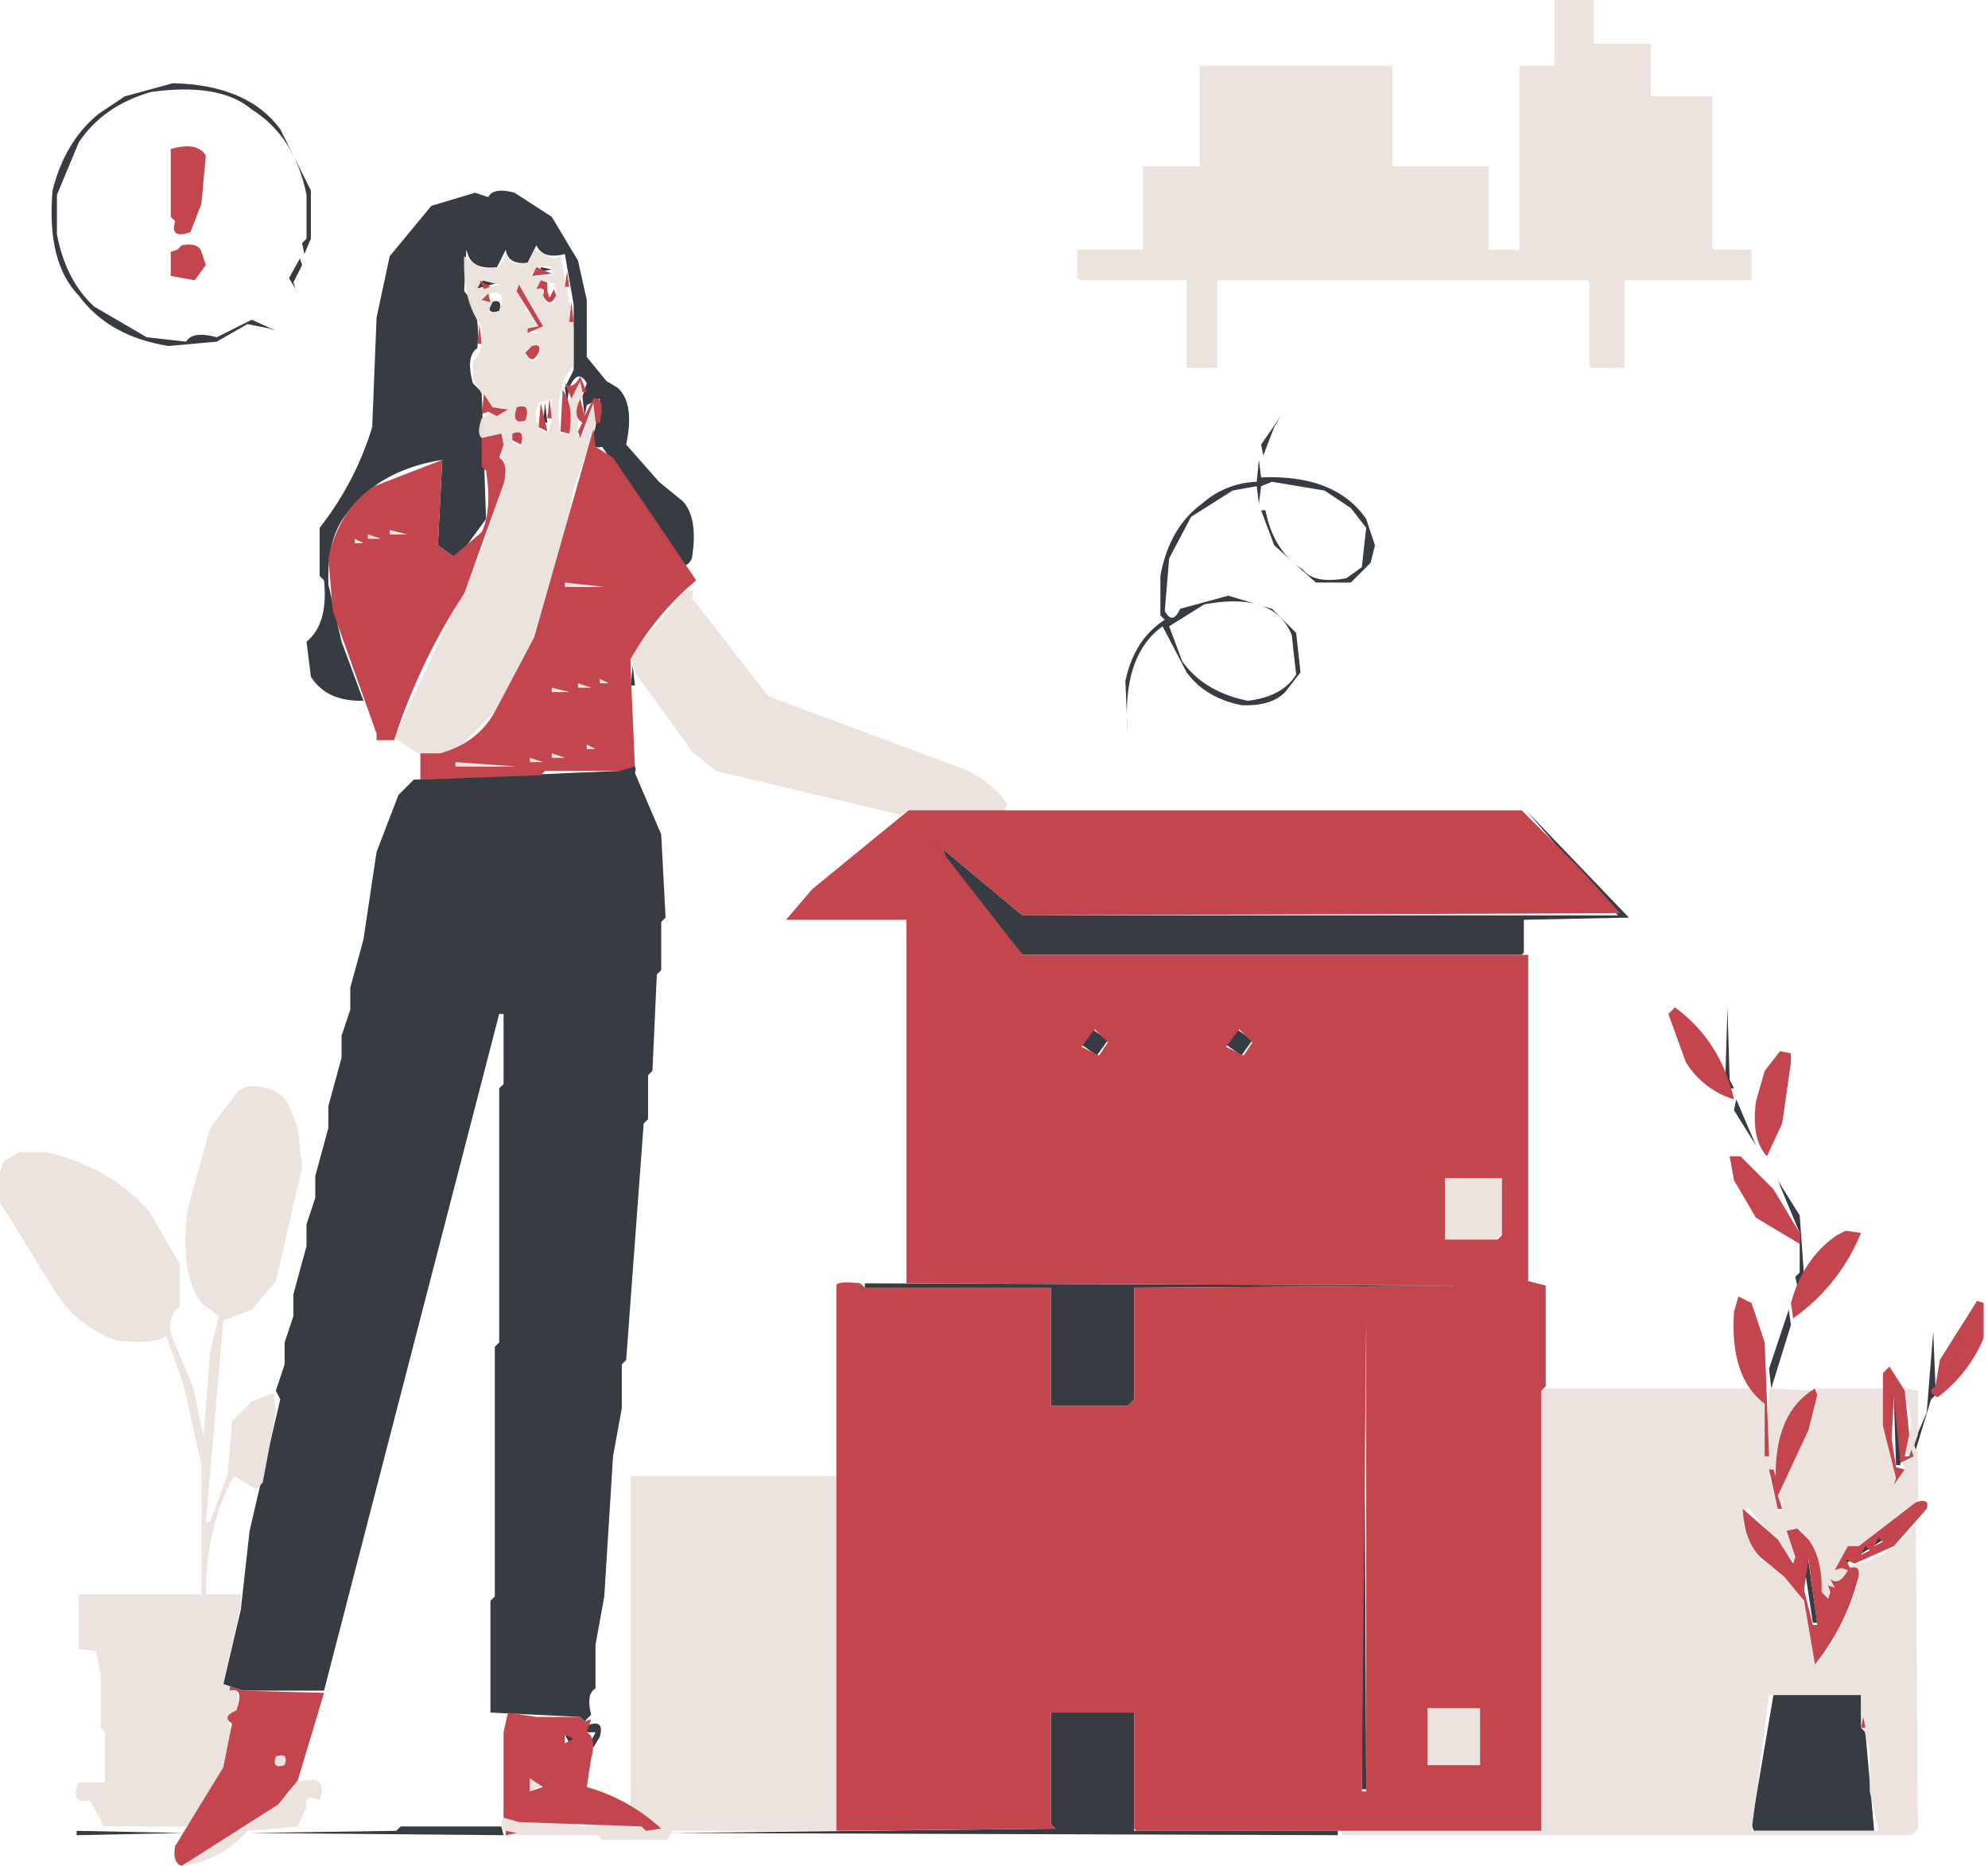 <?xml version="1.0" encoding="UTF-8"?>
<svg xmlns="http://www.w3.org/2000/svg" width="454" height="426" viewBox="0 0 454 426">
  <defs>
    <style>.a,.b{fill:rgba(0,0,0,0);}.a{stroke:rgba(0,0,0,0);}.c{fill:rgba(45,51,57,0.95);}.d{fill:rgba(236,225,221,0.97);}.e{fill:rgba(195,68,77,0.99);}.f{stroke:none;}.g{fill:none;}</style>
  </defs>
  <g class="a">
    <rect class="f" width="453.074" height="425.848"></rect>
    <rect class="g" x="0.5" y="0.5" width="452.074" height="424.848"></rect>
  </g>
  <path class="b" d="M0,0H354.5l.5.5V15h-8V56.5l-.5.5H340V38H318V15H274V38H261V57H246v7h25V84h7V64.5l.5-.5H363V84h8V64h28.5l.5-.5V57h-8.5l-.5-.5V22H377V10H364V0h89.5l.5.5V426l-409-.5L55.5,419h81l1,1h15l1-1H438V347.5l2-4.5-2-.5v-13l1-3-1-1V317q-5.2,2.1-4-2.5-2-4.5-4-1l-.5,3.5H405l1-7.5h-1l-1.5,7.5q.8-13.8-5-21-2.6-.8-1.5,2.5l-1,1v8l4,9-47,.5V293.5l-4-1v-74l-1-1V210l24-.5L348.5,185h-118l-.5-1.5a22.719,22.719,0,0,0-11.5-8.5l-43-16-2.5-2.5-16-22,2-3-2-3,1-1v-9l-6.5-8.5-7.5-6.5q-2.7-3.8-1-12L139.5,87,135,83.5l-1-2-1-19L124.5,48l-7-4h-5l-2,1-2-1-10,3L92,53.5l-5,12-2,32a69.83,69.83,0,0,1-12,23v11q2.5,1.5,1,7l-4,8v6l4.5,5.5,8.5,2,3,9q7-1,10,3.5,1.3,6.1-1.5,5.5L91,181.5l-5,13-3,20-3,11v5l-2,6v5l-3,11v5l-3,11v5l-2,6v5l-5,22v5l-1,5L61.5,319q-6.3.7-8.5,5.5l-1,12L47.5,348l-.5-7.5,1-1v-11l1-1,2-26,1.5-1.5q6.4-.1,8.5-4.5l4-9,4-21-2-11L62.5,249l-6-1L50,253.5l-6,16-1,21,4.5,8.5,2.5,1.5-2,8L46.5,328,39,301.5q4-3.5,2-13A30.067,30.067,0,0,0,30.5,273l-13-8-7-2h-6L1,265l-.5,2ZM40,19l-5,1v1H49Zm-8,2v1h2Zm18,0v1h2ZM29,22l-2,1-1,2,5-2Zm24,0,2,2h1ZM23,26l-5,6,6-5Zm37,0,4,5V30ZM18,32l-2,3,2-1Zm48,0-1,2,2,1ZM39,34V50l1,1q-1,4,4,2l2-6,1-11Q45,32,39,34ZM15,37l-3,7q-1,10,2,17h1l-2-7q-1-10,2-14Zm54,0-1,3h1Zm1,3V55h1Q73,45,70,40Zm0,15-1,3h1ZM42,56l-1,1-2,1v5l6,1,2-3-1-3Q45,55,42,56ZM19,66l-1,2,2,1Zm3,4,2,3h1Zm4,3,1,2h1Zm33,1v1h3ZM29,75l2,2h2Zm24,0v1h2ZM34,77v1l5,1,11-1V77q-6-1-7,1Zm255,24-1,3h1Zm-1,4-1,5-3,1h3l1,4v-4l3-1,4,1h5q-5-3-12-2Zm-6,6v1h2Zm19,0v1h2Zm3,1,1,2h1Zm3,2,1,2h1Zm-32,1-2,3,3-2Zm14,1-1,3h1Zm22,1-1,2,2,1Zm-39,1-2,3,2-1Zm41,2-2,9,1,1,2-5Zm-43,1-3,4,1,2,2-4Zm-3,6-1,4h1Zm31,3,1,2h1Zm-32,1-1,10v2l2,4h1l-1-3,1-2-2-2Zm43,0q-2,3-8,1v1h8l1-1Zm-29,5-5,1v1h12Zm-8,2v1h2Zm25,8-1,8h1Zm-37,3-1,3h1Zm-1,3-1,3h1Zm13,0-1,2,3,1Zm-14,3-1,12h1Zm37,0-2,3,2-1Zm-18,2,1,2h2Zm14,1-5,2-2-1-4,1,4,1,7-1,1-1Zm92,72-2,2,4,11a19.127,19.127,0,0,0,11,8l-1-4V230l-1,14A33.376,33.376,0,0,0,383,230Zm24,10-4,5-2,7q-2,6,1,8l-1,3,3,3,4-13,1-10v-2Zm-10,11-1,3h1Zm-2,13,1,6,5,8,10,6-1,12-2,4,1,3,11-12,4-8,1-2-5,1-7,8-2-13-1,2-5-7-7-8Zm57,33a27.436,27.436,0,0,0-9,16l-1-9-2,19h1q-2-5,2-4a39.771,39.771,0,0,0,10-13v-8Zm-44,6-1,3h1Zm-1,3-1,3h1Zm33,17-1,3h1Z"></path>
  <path class="b" d="M145.5,154l16,21,43,10,1.5,1.5-27,23,28,.5v82.5l-.5.5H191v44H144v74.5l-1.5.5-8.5-4q-.9-6.6,2-10.5l-1-2h1l.5,1.5.5-3-2-.5v-7l1-1v-10l2-11,2-32,1-1,4-53,1-1v-10l1-1v-10l1-1v-10l1-1v-11l1-1,1-22,1-1v-14l-4-14-3-5q1.5-11.5-1-19Z"></path>
  <path class="b" d="M114.5,231l.5,16.5-1,1v58l-1,1v57l-1,1V391q5.6-2.2,4,3.5l-1,1V417l-55.5,1v-1h8l.5-1.5,2-4.5q4.9,1.6,3-4H68v-2.5l6-18,4-19,2-4,3-15,2-4Z"></path>
  <path class="b" d="M.5,275a71.748,71.748,0,0,0,20,28q4.5,4.5,15,3l2.5-1,4,11.5,4,18V364H18v13q6-2.2,4,4.5l1,1L24,407H18v4l4,1.5,1,4.5,20,.5-26,1,25,1q-2.7.7-2,5l.5,1.5H.5l-.5-.5Z"></path>
  <path class="b" d="M53.5,337l5.5,3.5L55,364H47v-5.5l3-14Z"></path>
  <path class="c" d="M39.5,19q17.1.4,24.5,10.5l7,14v11L69.5,58,69,55.5l1-1v-10Q67.3,31.1,57.5,25q-7.3-6.2-23-4Q23.6,24.1,18,32.5l-5,12v9Q15,64,21.5,70l12,7,9,1q1.5-2.5,7-1l8-4L63,75.5,61.5,75l-5-1-7,4-11,1Q24.8,76.8,18,67.5q-7.4-7.6-6-24Q14.8,32.3,22.5,26l6-4Z"></path>
  <path class="c" d="M108.5,44l3,1q1.2-2.3,6-1l8.5,5.5,6,10,2,9v13l4.5,5.5,2.5,1.5q4,3.5,2,13l7.5,8.5,5.5,4.5q3.5,4,2,13-1.5,3-3,0L137.5,102q-3.4.9-1.5-4.5l1-6.5-3,1.5-.5,2.5-.5-4.5,1-3q-2-3.5-4,1l-.5,3.5-.5-3.5,2-4v-15L129,58q-5,1.3-6.5-2l-2,4q-4.5.5-5-3l-2,4q-5.1.6-6.5-2.5l-.5-1.5-.5,9.5q3.9,4.1,3,13-2.7,1.8-1,8l2,2,1,29-5.5,7.5-2,1-3.5-2.5,1-19.5q-14.6,2.3-22,12.5-4.4,5.6-4,16l3,13L83,160q-8.4.2-12-5.5l-1-8q5-4,4-14l-1-1v-11a69.83,69.83,0,0,0,12-23l1-25,3-14L98.5,47Z"></path>
  <path class="c" d="M68.5,59l.5,1.5-2,4,.5,1.5L66,63.5Z"></path>
  <path class="c" d="M123.5,61l2.5.5-2.5.5Z"></path>
  <path class="c" d="M110.5,64l3.5.5L108.5,66V65Z"></path>
  <path class="c" d="M112,69q3-1,2,2Q111,72,112,69Z"></path>
  <path class="c" d="M298.5,89l-1,2Z"></path>
  <path class="c" d="M124.5,92l.5,4.5h-1Z"></path>
  <path class="c" d="M292.5,95,291,97.5l-2.5,6.5-.5-2.5Z"></path>
  <path class="c" d="M287.5,105l.5,4q17-.7,24,9.5l2,6-1,4-4.5,4.5h-8l-9.5-8.5-3-8h1q1.8,9.3,8.5,13.5,2.6,3.4,10,2l3.5-2.5,1-9-3.5-4.5-6-4-12-2-2.5,1-.5,4-.5-4-5.5,1-9.5,6-5,9.5-1,12q1.8,3.3,3.5-.5l11-3,10,3,5.5,5.5,1,9-3.5,4.5q-3.2,3.3-10,3-8.3-1.7-12.5-7.5L265.5,143q-9.3,6.7-8,24l-.5-11.5q2-9.5,9-14l-1-1v-9q2-11,9.5-16.5a19.777,19.777,0,0,1,12.5-5ZM275,138l-8,5,3,8q5,7,15,9,8-1,11-6l-1-9Q291,135,275,138Z"></path>
  <path class="c" d="M144.5,152l.5,4.5h-1Z"></path>
  <path class="c" d="M142.5,175q3.3-1.1,2.5,1.5l6,14,1,19-1,1v11l-1,1-1,22-1,1v10l-1,1-4,54-1,1v10l-2,11-2,32-2,11v10q-2.2,1.2-1,6l-1.5,1.5-1-1L112,391V365.5l1-1v-57l1-1v-58l1-1v-16h-1L74,386H55.5L51,384.5l4-17,2-18,7-30-1-2,2-6v-5l2-6v-5l3-11v-5l2-6v-5l3-11v-5l3-11v-5l2-6v-5l3-11,3-20,5-13,3.5-3.5,47-2Z"></path>
  <path class="c" d="M261.5,175l1,2Z"></path>
  <path class="c" d="M267.5,181l1,2Z"></path>
  <path class="c" d="M348.5,185,372,209.5l-24,.5v7.5l-.5.5h-114L212,191.5l3.5,2.5,18,15h136l-8.5-9.5Z"></path>
  <path class="c" d="M394.5,230l.5,16.5,1,2h-1l-1-2Z"></path>
  <path class="c" d="M249.5,235l3.5,2.5-2.5,3.5-3.5-2.5Z"></path>
  <path class="c" d="M282.5,235l3.5,2.5-2.5,3.5-3.5-2.5Z"></path>
  <path class="c" d="M391.5,245l1,2Z"></path>
  <path class="c" d="M396.5,251l4.5,10.5,10,16,1,14-1.5,2.5-.5-2.5,1-1v-9l-5-12-10-16Z"></path>
  <path class="c" d="M405.5,277l2,3Z"></path>
  <path class="c" d="M414.5,292l-1,2Z"></path>
  <path class="c" d="M197.5,293l135.5.5-74,.5v25.5l-1.5,1.5H240V294H197.5Z"></path>
  <path class="c" d="M408.5,299l.5,3.5L404.5,317l-.5-4.5Z"></path>
  <path class="c" d="M311.5,301l.5,107.5h-1Z"></path>
  <path class="c" d="M441.5,304l.5,12.5,1,1-2,2L437.5,331l-.5-1.5,3-7Z"></path>
  <path class="c" d="M449.5,304l-.5,1.5L443.5,316l.5-1.5Z"></path>
  <path class="c" d="M432.5,319l1.5,6.5v9h-1Z"></path>
  <path class="c" d="M434.5,347l-2,3-11,7v-1Z"></path>
  <path class="c" d="M411.5,354l1.5,2.5,2,14h-1Z"></path>
  <path class="c" d="M407.5,357l1,2Z"></path>
  <path class="c" d="M405,387h20v7.5l1,1,2,22.5H400.5l-.5-1.5Z"></path>
  <path class="c" d="M240,391h19v27h46.5v1L153,418.5l88-1-1-1Z"></path>
  <path class="c" d="M134,394q4.1-1.7,3,2.5l-1.5,2.5-.5-1.5,1-2h-2Z"></path>
  <path class="c" d="M129,396l2,.5-.5,2.5Z"></path>
  <path class="c" d="M91.5,417h23l.5,2-58-.5,33.5-.5Z"></path>
  <path class="c" d="M17.5,418l24.5.5-24.5.5Z"></path>
  <path class="d" d="M355,0h9V10h13V22h14V56.5l.5.5H400v7H371V84h-8V64.5l-.5-.5H278V84h-7V64H246.5l-.5-.5V57h15V38h13V15h44V38h22V57h7V15.5l.5-.5H355Z"></path>
  <path class="d" d="M122,57l4.5,2,1.5-.5,3,16v9q-4.7,5.1-3,15.5l2-.5v-7l2.5-4.5.5,3.5-1,1v8h1l2.5-7.5.5,5.5-5,14-2,12-7,22-9,17-7.5,7.5q-3.3,2.7-10,2L90,168.5l20-43,5-15v-5l-1-3,1-3-1.5.5q-5.7,1.8-3.5-4.5l2.5-1.5,2,1,1-2q-3.7.8-4.5-1.5l-3-5v-4q2.7-2.3,2-8-4.4-5.6-4-16l3.5,2.5q4.5,1,5.5-1.5l.5-1.5q.8,2.8,5,2Zm1,4-2,2h5Q127,60,123,61Zm-13,3-1,2,5-1Zm14,0-1,2,4-1Zm0,2v2q2,3,3,0Q128,64,124,66Zm-12,1-1,2,2-1-1,2q-1,2,2,1Q116,66,112,67Zm8,0v4l2,1Zm1,8v1h2Zm1,4-2,2q2,3,3,0T122,79Zm4,12-3,1q-2,5,2,7l1-3Zm-8,2q-1,4,2,3Q121,92,118,93Zm-1,6v2l2,1Q120,98,117,99Z"></path>
  <path class="d" d="M139.5,110l1.5.5-5.5,2.5v-1Z"></path>
  <path class="d" d="M88.5,121l4.5.5-4.5.5Z"></path>
  <path class="d" d="M83.5,122l3.5.5L80.5,124v-1Z"></path>
  <path class="d" d="M147.5,122l-2,3-3,1v-1Z"></path>
  <path class="d" d="M128.5,133l9.5.5-9.5.5Z"></path>
  <path class="d" d="M156.5,135q2.3-.7,1.5,1.5L175.5,159l43,16a22.719,22.719,0,0,1,11.5,8.5l-.5,1.5h-22l-2,1-42-10-5.5-4.5-13-18-1-4Z"></path>
  <path class="d" d="M94.5,137l1.5.5L92.5,139v-1Z"></path>
  <path class="d" d="M90.5,139l-1,2-5,3,2-3Z"></path>
  <path class="d" d="M139.5,154l-1,2-2.5-.5Z"></path>
  <path class="d" d="M131.5,156l3.5.5-3.5.5Z"></path>
  <path class="d" d="M125.5,157l4.5.5-4.5.5Z"></path>
  <path class="d" d="M136.5,169l-1,2-2.5-.5Z"></path>
  <path class="d" d="M125.5,172l3.5.5-3.5.5Z"></path>
  <path class="d" d="M120.5,173l3.5.5-3.5.5Z"></path>
  <path class="d" d="M103.5,174l14.5.5-14.5.5Z"></path>
  <path class="d" d="M56.5,248q7.3-.2,9.5,4.5l2,5,1,9-6,26L57.5,299,51,301.5l-4,46h1l4-11,1-12,4.5-4.5,5-2,.5,4.5-3,16L58.5,340l-5-3q-6.4,11-6.5,27h8v2.5l-4,18,3,1.5q1.3,5-2,6.5l1,3Q50.7,409.2,42.5,417h-19l-.5-1.5L20.5,411q-4.6,1.2-2.5-4h6V395.5l-1-1v-12L22,377l-4-.5V364H46V334.5l-4-18L38,305q-3.3,2.1-11.5,1A26.671,26.671,0,0,1,13,295.5l-13-21v-7L1,265l3.5-2h6q14.9,3.6,23.5,13.5l7,12v10q-2.6,1.4-2,6l5,12L46.5,328,48,308.5l2-8-4-3q-5.2-7.2-3-22l5-18,6.5-8.5Z"></path>
  <path class="d" d="M330,269h13v12.5l-1.5,1.5H330Z"></path>
  <path class="d" d="M352,317h48.5l1.5,1.5,1,2,.5,12.5.5-16,10,.5q-8.6,5.4-8.5,19.5l-1-2-.5,2.5,1.5,4.5,7.5-15.5,2-9.5h15v8.5l3.5,12.5,1.5-2.5-.5-1.5,1.5-.5-1-5q2.3-1.3,1-6l-1-5.5,3,.5v10l-1,3,1,1v11L424.5,353H422l-2,5q11.5-1.6,17.5-10l.5,69.5-1.5,1.5h-130v-1H352Zm55,25-1,3h1Zm-8,2-1,4,4,8,6,4,4,6,3,14a57.041,57.041,0,0,0,9-18q1-5-1-4l-5,7-2-1q0-8-3-12l-2-3-3,1,2,6v1Zm5,43-4,31h29l-2-9v-9l-2-8v-5Z"></path>
  <path class="d" d="M144,337h47v81H153.5l-1,2h-15l-1-1h-18l-3.5-1q-1.7-4.1,2.5-3l1,1h13l1,1q10.9-1.4,18,1l-1-2-5.5-3.5Z"></path>
  <path class="d" d="M326,390h12v13H326Z"></path>
  <path class="d" d="M63,401q3-1,2,2Q62,404,63,401Z"></path>
  <path class="d" d="M121,406l3,1.5-3,1.5Z"></path>
  <path class="d" d="M67.5,407q7.8-2.4,5.5,4-3.7-1.5-3,1.5L68,417l-11.5,1q-5,6-14,8v-1L66,409.5Z"></path>
  <path class="e" d="M39,34q6.1-1.7,8,1.5l-1,11L43.5,53q-4.8,1.7-3.5-2.5l-1-1Z"></path>
  <path class="e" d="M41.5,56q3.8-.7,4.5,1.5l1,3L44.5,64,39,63V57.5l1.5-.5Z"></path>
  <path class="e" d="M115.5,57l2,3Z"></path>
  <path class="e" d="M122.5,61l3.5,1.5-4.5.5Z"></path>
  <path class="e" d="M129.5,62l.5,3.5h-1Z"></path>
  <path class="e" d="M109.5,64l2.5,1.5-1.5.5Z"></path>
  <path class="e" d="M123.5,64l1.5.5v2l.5,1.5,1-2,.5,1.5q-1.5,3-3,0,.8-2.2-1.5-1.5Z"></path>
  <path class="e" d="M118.5,65l5.5,9.5L120.5,76V75l2.5-.5-5-8Z"></path>
  <path class="e" d="M111.5,67l.5,2-2-.5Z"></path>
  <path class="e" d="M130.5,69l.5,4.5h-1Z"></path>
  <path class="e" d="M109.5,74l.5,4.5h-1Z"></path>
  <path class="e" d="M121.5,79q2.3-.7,1.5,1.5-1.5,3-3,0Z"></path>
  <path class="e" d="M132.5,86l1.5,3.5h-1l-.5-2.5-2,4L129,87.5Q130.8,89.1,132.5,86Z"></path>
  <path class="e" d="M108.5,87l1,2Z"></path>
  <path class="e" d="M128.5,89q2.6,3.6,1.5,10l-2-.5Z"></path>
  <path class="e" d="M110.5,90l2,3,3.5.5L113.5,95l-2-1-1.5.5Z"></path>
  <path class="e" d="M125.5,91l.5,4.5h-1Z"></path>
  <path class="e" d="M132.5,91l1,4,2-4q2.8-.6,1.5,5.5h-1l-.5-4.5-3,8-.5-1.5,1-2Q130.6,95.1,132.5,91Z"></path>
  <path class="e" d="M123.5,92l1.5,6.5-2-1Z"></path>
  <path class="e" d="M118,93q3.3-1.1,2,3Q116.7,97.1,118,93Z"></path>
  <path class="e" d="M135.5,98l.5,4,4,2.5,19,28a65.491,65.491,0,0,0-15,18v2l1,22.5-3.5,1h-17l-1,1L96,178v-6h4.5q8.6-2.4,12.5-9.5l9-17ZM129,133v1h9Zm8,22v1h2Zm-5,1v1h3Zm-6,1v1h4Zm8,13v1h2Zm-8,2v1h3Zm-5,1v1h3Zm-17,1v1h14Z"></path>
  <path class="e" d="M114.5,99l.5,2.5-1,3q2.2,1.3,1,6l-9,25A139.934,139.934,0,0,0,90,169H86v-1.5l-10-28-1-12q2.4-11.1,10.5-16.5l15.5-6-1,19.5,3.5,2.5,6.5-5.5q2.4-5.1,1-14l-1-1V100ZM89,121v1h4Zm-5,1v1h3Zm-3,1v1h2Z"></path>
  <path class="e" d="M117,99q3-1.2,2,2.5l-2-1Z"></path>
  <path class="e" d="M207.5,185h140L361,198.5l9,10-136.5.5-18-15,.5,1.5L233.5,218H349v74.5l4,1v23l-1,1V418H259.5l-.5-.5V391H240v25.5l1,1-50,.5V293.5q.1-1.1,5.5-.5l1,1H240v27h17.5l1.5-1.5V294l74-.5L207,293V210H179.5l6-7ZM250,235l-3,4,4,2,2-3Zm33,0-3,4,4,2,2-3Zm47,34v14h12l1-1V269Zm-18,32-1,108h1Zm14,89v13h12V390Z"></path>
  <path class="e" d="M382.5,230q10.4,7.6,13.5,21a19.528,19.528,0,0,1-11-8.5l-4-11Z"></path>
  <path class="e" d="M406.5,240l2.5.5v2l-2,14-3.5,7.5q-3.6-3.9-2.5-12.5l2-7Z"></path>
  <path class="e" d="M395,264h2.5l7.5,7.5,6,10V284l-10-6-5-8.5Z"></path>
  <path class="e" d="M421.5,281l3.5.5A44.18,44.18,0,0,1,409.5,301l-.5-3.5q2.8-10.2,10.5-15.5Z"></path>
  <path class="e" d="M397,296l3,1.5,3,9,1,26h-1v-12q-8-6-7-21Z"></path>
  <path class="e" d="M451.5,297l1.5.5v8A32.152,32.152,0,0,1,442.5,319q-2.7-1.2-.5-2.5l1-6Z"></path>
  <path class="e" d="M431.5,312l3.5,5.5,1,10-1,5h1l.5-1.5.5,1.5-3,1.5-1.5-15-.5,9.5,1,6.5,2,.5-2.5,3.5.5-1.5-3-12v-12Z"></path>
  <path class="e" d="M414.5,317l.5,1.5-2,8-7,15,1,3h-1l-2-9h1l.5,1.5Q405.4,322.4,414.5,317Z"></path>
  <path class="e" d="M431.5,340l-1,2Z"></path>
  <path class="e" d="M429.5,343l-1,2Z"></path>
  <path class="e" d="M437.5,343q3.3-1.1,2.5,1.5l-7.5,8.5-9,4-2-1,1,2q3-.9,1.5,3.5a52.281,52.281,0,0,1-9.5,18.5L412,365.5l-4.5-5.5-5.5-4.5q-3.7-3.8-4-11l8,7,3.5,5.5.5-1.5-2-6,2.5-.5,2.5,2.5q3.2,4.3,3,12l1.5,1.5.5-1.5-.5-1.5,1.5.5-1-2q2,1.7,4-2l-1.5-.5-1.5.5,3-5.5h2.5Zm-8.5,8-1,2,2-1Zm-3,2-1,2,2-1Zm-13,3-1,7,2,8h1Z"></path>
  <path class="e" d="M427.5,346l-1,2Z"></path>
  <path class="e" d="M425.5,349l-2,3Z"></path>
  <path class="e" d="M52.5,385l3,1,18.5.5-6,20L63.5,412l-22,14q-2.2-.7-1.5-4.5l11-18,2-10q-2.5-1.5,1-3,1.9-5.4-1.5-4.5ZM63,401q-1,3,2,2Q66,400,63,401Z"></path>
  <path class="e" d="M116,391l6.5,1h10l1,1,1.5-.5-1,3q2.3,1.3,1,6l-1,6.5a41.824,41.824,0,0,1,17,9.5l-3.5.5-1-1-28-1-3.5-1V395.5Zm13,5v2l2-1Zm-8,10v3l3-1Z"></path>
  <path class="e" d="M425.5,392l.5,2.5h-1Z"></path>
  <path class="e" d="M115.5,418l2.5.5-2.5.5Z"></path>
</svg>
